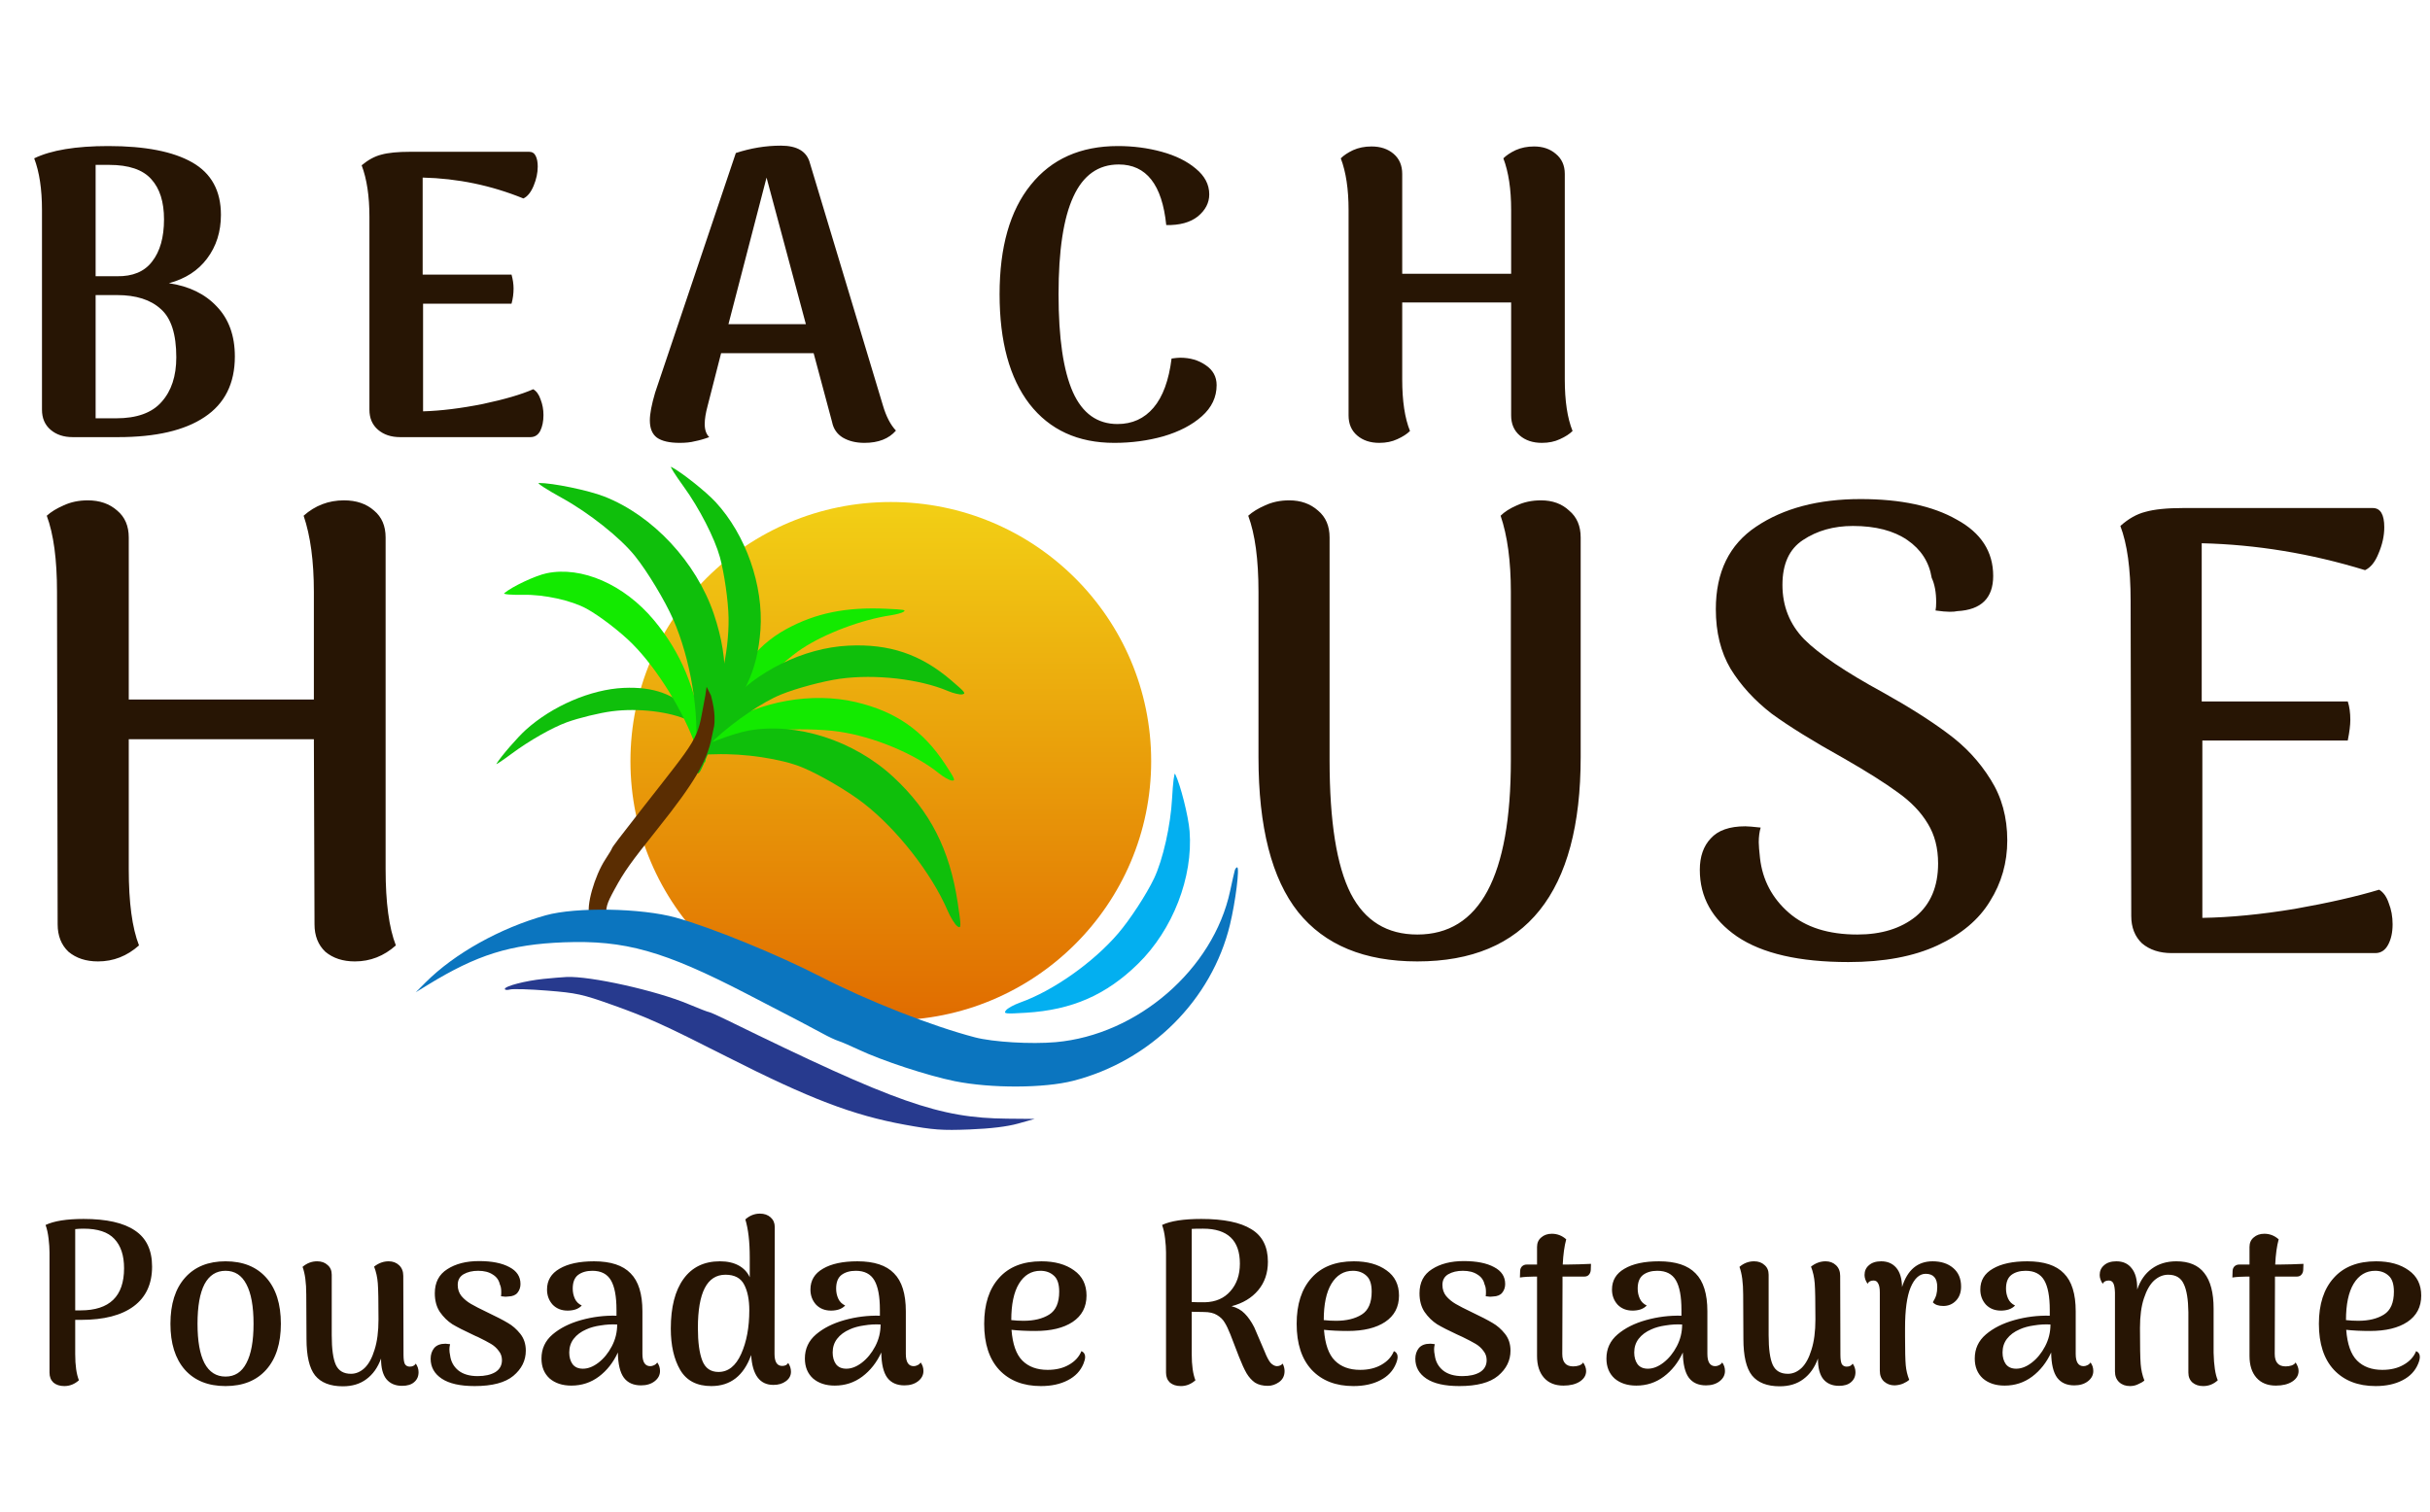 <svg width="339" height="211" viewBox="0 0 339 211" fill="none" xmlns="http://www.w3.org/2000/svg">
<path d="M23.566 39.519C26.384 39.938 28.612 41.024 30.25 42.776C31.926 44.528 32.764 46.851 32.764 49.746C32.764 53.516 31.355 56.334 28.536 58.201C25.756 60.067 21.738 61 16.482 61H10.141C8.884 61 7.856 60.657 7.056 59.972C6.256 59.286 5.856 58.353 5.856 57.172V29.293C5.856 26.399 5.494 23.999 4.771 22.095C7.132 20.953 10.579 20.381 15.111 20.381C20.253 20.381 24.156 21.143 26.822 22.666C29.488 24.19 30.821 26.627 30.821 29.979C30.821 32.34 30.174 34.378 28.879 36.092C27.622 37.767 25.851 38.91 23.566 39.519ZM13.34 23.009V38.548H16.311C18.52 38.586 20.157 37.901 21.224 36.492C22.328 35.082 22.881 33.121 22.881 30.607C22.881 28.17 22.29 26.304 21.11 25.009C19.929 23.676 17.967 23.009 15.225 23.009H13.34ZM16.196 58.372C19.091 58.372 21.205 57.61 22.538 56.087C23.909 54.563 24.594 52.488 24.594 49.86C24.594 46.623 23.871 44.375 22.423 43.119C21.014 41.824 18.977 41.176 16.311 41.176H13.34V58.372H16.196ZM74.389 54.316C74.846 54.583 75.188 55.059 75.417 55.744C75.684 56.43 75.817 57.153 75.817 57.915C75.817 58.791 75.665 59.534 75.36 60.143C75.055 60.714 74.598 61 73.989 61H55.822C54.565 61 53.536 60.657 52.737 59.972C51.937 59.286 51.537 58.353 51.537 57.172V30.265C51.537 27.37 51.175 24.971 50.452 23.066C51.366 22.305 52.28 21.809 53.194 21.581C54.146 21.314 55.498 21.181 57.25 21.181H73.817C74.236 21.181 74.541 21.371 74.731 21.752C74.922 22.133 75.017 22.628 75.017 23.238C75.017 24.114 74.827 25.009 74.446 25.923C74.065 26.837 73.589 27.427 73.017 27.694C68.523 25.866 63.839 24.894 58.964 24.78V38.32H71.361C71.551 39.005 71.646 39.653 71.646 40.262C71.646 40.986 71.551 41.69 71.361 42.376H59.021V57.401C61.535 57.325 64.315 56.982 67.362 56.373C70.409 55.725 72.751 55.039 74.389 54.316ZM123.163 56.544C123.62 58.105 124.229 59.286 124.991 60.086C124.001 61.228 122.535 61.8 120.592 61.8C119.412 61.8 118.402 61.552 117.564 61.057C116.765 60.562 116.269 59.838 116.079 58.886L113.508 49.288H100.597L98.712 56.658C98.445 57.648 98.312 58.486 98.312 59.172C98.312 59.972 98.521 60.581 98.94 61C98.217 61.267 97.55 61.457 96.941 61.571C96.37 61.724 95.665 61.8 94.827 61.8C93.38 61.8 92.313 61.552 91.628 61.057C90.98 60.562 90.657 59.762 90.657 58.658C90.657 57.744 90.904 56.449 91.399 54.773L102.654 21.352C104.748 20.667 106.843 20.324 108.938 20.324C111.223 20.324 112.575 21.143 112.994 22.781L123.163 56.544ZM112.423 45.232L106.938 24.78L101.625 45.232H112.423ZM155.444 61.8C150.378 61.8 146.436 59.991 143.618 56.373C140.838 52.754 139.448 47.651 139.448 41.062C139.448 34.473 140.895 29.389 143.789 25.808C146.684 22.19 150.74 20.381 155.958 20.381C158.091 20.381 160.128 20.648 162.071 21.181C164.013 21.714 165.594 22.495 166.812 23.523C168.069 24.552 168.698 25.751 168.698 27.122C168.698 28.303 168.164 29.331 167.098 30.207C166.032 31.045 164.565 31.445 162.699 31.407C162.128 25.77 159.919 22.952 156.072 22.952C153.216 22.952 151.102 24.456 149.731 27.465C148.36 30.436 147.674 34.968 147.674 41.062C147.674 47.156 148.341 51.707 149.674 54.716C151.007 57.687 153.082 59.172 155.901 59.172C157.957 59.172 159.633 58.41 160.928 56.887C162.223 55.363 163.061 53.078 163.442 50.031C163.975 49.955 164.375 49.917 164.642 49.917C166.013 49.917 167.193 50.26 168.184 50.945C169.212 51.631 169.726 52.564 169.726 53.745C169.726 55.42 169.04 56.868 167.669 58.086C166.298 59.305 164.508 60.238 162.299 60.886C160.128 61.495 157.843 61.8 155.444 61.8ZM218.298 52.945C218.298 55.954 218.66 58.353 219.383 60.143C218.964 60.562 218.374 60.943 217.612 61.286C216.889 61.628 216.051 61.8 215.099 61.8C213.842 61.8 212.813 61.457 212.014 60.772C211.214 60.086 210.814 59.153 210.814 57.972V42.205H195.618V52.945C195.618 55.954 195.979 58.353 196.703 60.143C196.284 60.562 195.694 60.943 194.932 61.286C194.208 61.628 193.37 61.8 192.418 61.8C191.161 61.8 190.133 61.457 189.333 60.772C188.534 60.086 188.134 59.153 188.134 57.972V29.293C188.134 26.399 187.772 23.999 187.048 22.095C187.467 21.676 188.038 21.295 188.762 20.953C189.524 20.61 190.381 20.438 191.333 20.438C192.59 20.438 193.618 20.781 194.418 21.467C195.218 22.152 195.618 23.085 195.618 24.266V38.206H210.814V29.293C210.814 26.399 210.452 23.999 209.728 22.095C210.147 21.676 210.719 21.295 211.442 20.953C212.204 20.61 213.061 20.438 214.013 20.438C215.232 20.438 216.241 20.781 217.041 21.467C217.879 22.152 218.298 23.085 218.298 24.266V52.945Z" fill="#271504"/>
<path d="M53.795 121.294C53.795 125.941 54.272 129.485 55.225 131.928C53.557 133.417 51.651 134.162 49.506 134.162C47.838 134.162 46.468 133.715 45.395 132.821C44.383 131.868 43.876 130.587 43.876 128.979L43.787 103.154H17.962V121.294C17.962 125.941 18.438 129.485 19.391 131.928C17.723 133.417 15.817 134.162 13.672 134.162C12.004 134.162 10.634 133.715 9.562 132.821C8.549 131.868 8.042 130.587 8.042 128.979L7.953 82.6C7.953 78.073 7.477 74.528 6.523 71.967C7.119 71.43 7.894 70.954 8.847 70.537C9.859 70.06 10.991 69.822 12.242 69.822C13.911 69.822 15.281 70.299 16.353 71.252C17.425 72.145 17.962 73.396 17.962 75.005V97.613H43.787V82.6C43.787 78.311 43.31 74.767 42.357 71.967C43.965 70.537 45.842 69.822 47.987 69.822C49.714 69.822 51.114 70.299 52.187 71.252C53.259 72.145 53.795 73.396 53.795 75.005V121.294ZM220.514 105.656C220.514 115.128 218.608 122.247 214.795 127.013C210.983 131.779 205.293 134.162 197.727 134.162C190.34 134.162 184.8 131.868 181.106 127.281C177.413 122.634 175.566 115.426 175.566 105.656V82.6C175.566 78.073 175.089 74.528 174.136 71.967C174.732 71.43 175.506 70.954 176.46 70.537C177.472 70.06 178.604 69.822 179.855 69.822C181.464 69.822 182.804 70.299 183.876 71.252C184.949 72.145 185.485 73.396 185.485 75.005V106.102C185.485 114.621 186.468 120.817 188.434 124.689C190.4 128.502 193.498 130.409 197.727 130.409C206.425 130.409 210.774 122.306 210.774 106.102V82.6C210.774 78.311 210.297 74.767 209.344 71.967C209.88 71.43 210.625 70.954 211.578 70.537C212.591 70.06 213.723 69.822 214.974 69.822C216.583 69.822 217.893 70.299 218.906 71.252C219.978 72.145 220.514 73.396 220.514 75.005V105.656ZM257.866 134.251C251.016 134.251 245.833 133.06 242.318 130.677C238.862 128.294 237.135 125.196 237.135 121.383C237.135 119.536 237.641 118.077 238.654 117.004C239.667 115.873 241.275 115.307 243.479 115.307C243.837 115.307 244.552 115.366 245.624 115.485C245.445 116.081 245.356 116.766 245.356 117.541C245.356 117.958 245.416 118.702 245.535 119.775C245.892 122.813 247.233 125.345 249.556 127.37C251.879 129.396 255.067 130.409 259.118 130.409C262.454 130.409 265.164 129.575 267.249 127.906C269.334 126.179 270.377 123.706 270.377 120.489C270.377 118.345 269.9 116.498 268.947 114.949C267.994 113.341 266.594 111.881 264.747 110.57C262.96 109.26 260.458 107.681 257.241 105.834C252.952 103.451 249.586 101.366 247.143 99.579C244.76 97.732 242.854 95.647 241.424 93.324C240.054 91 239.369 88.23 239.369 85.013C239.369 79.83 241.245 75.988 244.999 73.486C248.811 70.924 253.667 69.643 259.564 69.643C265.164 69.643 269.632 70.596 272.968 72.503C276.364 74.35 278.062 76.971 278.062 80.367C278.062 83.464 276.394 85.103 273.058 85.281C272.82 85.341 272.462 85.371 271.985 85.371C271.509 85.371 270.854 85.311 270.02 85.192C270.079 84.894 270.109 84.507 270.109 84.03C270.109 82.66 269.9 81.528 269.483 80.635C269.126 78.43 267.994 76.673 266.088 75.362C264.181 74.052 261.649 73.396 258.492 73.396C255.811 73.396 253.488 74.052 251.522 75.362C249.616 76.613 248.662 78.698 248.662 81.618C248.662 84.596 249.675 87.128 251.701 89.213C253.786 91.298 257.449 93.771 262.692 96.63C266.326 98.656 269.334 100.562 271.717 102.349C274.16 104.136 276.156 106.281 277.705 108.783C279.254 111.226 280.028 114.056 280.028 117.273C280.028 120.37 279.224 123.2 277.615 125.762C276.066 128.323 273.624 130.379 270.288 131.928C266.952 133.477 262.811 134.251 257.866 134.251ZM331.906 124.153C332.502 124.511 332.949 125.136 333.246 126.03C333.604 126.923 333.783 127.906 333.783 128.979C333.783 130.111 333.574 131.064 333.157 131.838C332.74 132.613 332.144 133 331.37 133H302.953C301.285 133 299.915 132.553 298.843 131.66C297.83 130.706 297.323 129.426 297.323 127.817L297.234 83.762C297.234 79.354 296.757 75.898 295.804 73.396C296.936 72.384 298.098 71.728 299.289 71.43C300.54 71.073 302.298 70.894 304.562 70.894H331.012C332.085 70.894 332.621 71.788 332.621 73.575C332.621 74.767 332.353 75.988 331.817 77.239C331.34 78.43 330.715 79.205 329.94 79.562C322.374 77.239 314.779 75.988 307.153 75.809V97.881H327.527C327.766 98.596 327.885 99.46 327.885 100.473C327.885 101.188 327.766 102.141 327.527 103.332H307.242V128.085C311.115 128.026 315.404 127.609 320.11 126.834C324.817 126 328.749 125.106 331.906 124.153Z" fill="#271504"/>
<ellipse cx="124.273" cy="106.217" rx="36.323" ry="36.163" fill="url(#paint0_linear_48_27)"/>
<path fill-rule="evenodd" clip-rule="evenodd" d="M163.516 111.349C163.315 115.179 162.24 119.968 160.993 122.59C159.944 124.797 157.658 128.304 156.011 130.231C152.544 134.293 146.92 138.264 142.322 139.898C141.453 140.207 140.559 140.698 140.336 140.99C139.967 141.473 140.22 141.503 143.14 141.324C149.566 140.93 154.328 138.845 158.781 134.475C163.616 129.73 166.456 122.41 165.956 115.988C165.793 113.902 164.68 109.496 163.937 107.996C163.816 107.751 163.627 109.26 163.516 111.349Z" fill="#03AFF0"/>
<path fill-rule="evenodd" clip-rule="evenodd" d="M97.915 105.331C101.219 103.669 105.704 102.216 108.442 101.921C110.747 101.673 114.675 101.751 117.001 102.09C121.903 102.803 127.654 105.2 131.002 107.925C131.635 108.44 132.432 108.887 132.773 108.919C133.337 108.971 133.254 108.764 131.849 106.627C128.757 101.922 124.96 99.287 119.377 97.97C113.313 96.54 105.944 97.849 100.764 101.275C99.082 102.388 95.859 105.324 94.918 106.601C94.764 106.809 96.113 106.238 97.915 105.331Z" fill="#13EA00"/>
<path fill-rule="evenodd" clip-rule="evenodd" d="M104.321 101.159C104.699 98.902 105.888 96.143 107.111 94.683C108.141 93.455 110.316 91.551 111.852 90.535C115.085 88.393 120.19 86.472 124.278 85.859C125.052 85.743 125.856 85.521 126.065 85.365C126.412 85.107 126.193 85.069 123.642 84.949C118.027 84.685 113.772 85.554 109.665 87.802C105.206 90.243 102.346 94.367 102.443 98.217C102.474 99.467 103.21 102.169 103.778 103.116C103.87 103.271 104.115 102.39 104.321 101.159Z" fill="#13EA00"/>
<path fill-rule="evenodd" clip-rule="evenodd" d="M99.755 103.131C102.468 100.616 106.373 97.975 108.922 96.931C111.067 96.053 114.861 95.036 117.191 94.716C122.097 94.04 128.288 94.745 132.261 96.432C133.012 96.751 133.902 96.96 134.238 96.895C134.795 96.788 134.657 96.613 132.714 94.95C128.437 91.289 124.058 89.812 118.328 90.098C112.106 90.409 105.391 93.713 101.366 98.443C100.059 99.979 97.778 103.695 97.229 105.183C97.139 105.426 98.276 104.502 99.755 103.131Z" fill="#0FBF0B"/>
<path fill-rule="evenodd" clip-rule="evenodd" d="M95.379 67.908C97.55 70.903 99.703 75.097 100.433 77.752C101.047 79.987 101.601 83.876 101.64 86.227C101.722 91.179 100.278 97.241 98.126 100.982C97.719 101.69 97.406 102.548 97.429 102.89C97.468 103.455 97.659 103.339 99.543 101.61C103.691 97.803 105.683 93.633 106.087 87.911C106.526 81.697 104.052 74.633 99.839 70.069C98.471 68.588 95.055 65.877 93.644 65.153C93.414 65.035 94.194 66.274 95.379 67.908Z" fill="#0FBF0B"/>
<path fill-rule="evenodd" clip-rule="evenodd" d="M99.754 105.256C103.816 105.11 108.986 105.884 111.888 107.073C114.331 108.073 118.281 110.382 120.494 112.105C125.158 115.732 129.963 121.875 132.19 127.057C132.612 128.037 133.228 129.028 133.56 129.258C134.11 129.639 134.114 129.342 133.605 125.965C132.486 118.534 129.765 113.206 124.668 108.464C119.133 103.315 111.1 100.74 104.38 101.96C102.198 102.357 97.671 104.088 96.171 105.101C95.925 105.266 97.538 105.336 99.754 105.256Z" fill="#0FBF0B"/>
<path fill-rule="evenodd" clip-rule="evenodd" d="M71.42 105.147C73.795 103.378 77.053 101.524 79.066 100.794C80.76 100.179 83.669 99.471 85.404 99.251C89.059 98.786 93.412 99.3 96.001 100.502C96.49 100.729 97.099 100.879 97.352 100.834C97.771 100.76 97.701 100.636 96.574 99.457C94.092 96.861 91.175 95.806 86.99 95.993C82.446 96.197 77.049 98.512 73.359 101.841C72.161 102.923 69.898 105.541 69.255 106.59C69.15 106.761 70.124 106.112 71.42 105.147Z" fill="#0FBF0B"/>
<path fill-rule="evenodd" clip-rule="evenodd" d="M72.96 83.002C75.923 82.946 79.712 83.777 81.854 84.954C83.657 85.944 86.586 88.196 88.237 89.861C91.714 93.368 95.344 99.245 97.073 104.165C97.401 105.096 97.87 106.04 98.117 106.264C98.526 106.633 98.523 106.354 98.084 103.167C97.118 96.151 95.025 91.083 91.21 86.519C87.066 81.563 81.152 78.979 76.271 79.993C74.686 80.322 71.417 81.861 70.342 82.783C70.166 82.934 71.345 83.032 72.96 83.002Z" fill="#13EA00"/>
<path fill-rule="evenodd" clip-rule="evenodd" d="M78.374 69.477C82.174 71.57 86.521 75.024 88.577 77.583C90.308 79.737 92.753 83.79 93.906 86.413C96.334 91.94 97.61 99.614 97.011 105.093C96.898 106.129 96.958 107.28 97.145 107.651C97.455 108.264 97.611 108.022 98.865 104.965C101.626 98.238 101.847 92.37 99.589 85.691C97.137 78.437 91.082 71.941 84.297 69.284C82.094 68.422 77.059 67.381 75.167 67.397C74.858 67.399 76.301 68.335 78.374 69.477Z" fill="#0FBF0B"/>
<path fill-rule="evenodd" clip-rule="evenodd" d="M75.805 136.604C73.297 136.863 70.426 137.61 70.426 138.003C70.426 138.154 70.756 138.188 71.16 138.079C71.564 137.971 73.905 138.042 76.363 138.238C80.423 138.561 81.249 138.742 85.388 140.215C90.391 141.995 92.554 142.974 101.47 147.497C112.957 153.324 118.979 155.624 126.212 156.946C130.214 157.677 131.411 157.765 135.279 157.61C138.234 157.492 140.513 157.214 142.041 156.786L144.346 156.139L140.504 156.105C131.037 156.019 125.009 153.898 101.456 142.367C100.181 141.743 99.037 141.232 98.914 141.232C98.791 141.232 97.481 140.725 96.004 140.106C91.512 138.223 82.353 136.186 79.04 136.334C78.444 136.361 76.988 136.482 75.805 136.604Z" fill="#273A8E"/>
<path fill-rule="evenodd" clip-rule="evenodd" d="M82.888 128.996C83.437 129.925 84.548 130.857 84.971 130.743C85.133 130.699 85.134 130.557 84.974 130.427C84.813 130.297 84.637 129.34 84.582 128.299C84.49 126.581 84.596 126.198 85.729 124.115C87.1 121.597 87.919 120.447 91.811 115.568C96.827 109.283 98.646 106.206 99.284 102.928C99.637 101.115 99.706 101.477 99.682 100.01C99.67 99.276 99.488 98.173 99.19 97.068L98.576 95.835L98.399 97.054L97.895 99.735C97.152 103.879 96.142 104.293 86.305 117.06C85.772 117.752 85.348 118.358 85.361 118.407C85.374 118.456 84.971 119.127 84.466 119.898C82.929 122.241 81.732 126.497 82.249 127.779C82.341 128.01 82.629 128.558 82.888 128.996Z" fill="#5A2D02"/>
<path fill-rule="evenodd" clip-rule="evenodd" d="M172.262 121.451C172.193 121.681 171.895 122.995 171.6 124.371C169.262 135.263 158.69 144.417 147.28 145.429C143.856 145.733 138.535 145.416 136.021 144.76C129.977 143.181 121.024 139.661 114.479 136.289C108.49 133.204 99.235 129.426 94.287 128.048C89.49 126.711 80.334 126.551 76.124 127.729C69.754 129.511 63.395 133.065 59.378 137.087L58 138.467L59.685 137.434C66.548 133.227 71.174 131.78 78.676 131.495C87.175 131.172 92.594 132.697 104.099 138.648C110.835 142.133 113.52 143.537 114.82 144.256C115.578 144.675 116.543 145.127 116.964 145.26C117.385 145.394 118.637 145.931 119.745 146.455C123.049 148.016 129.437 150.114 133.199 150.873C138.243 151.891 145.659 151.866 149.737 150.817C160.521 148.043 169.046 139.547 171.586 129.043C172.363 125.831 172.964 121.033 172.589 121.033C172.478 121.033 172.331 121.221 172.262 121.451Z" fill="#0B75BF"/>
<path d="M11.655 170.099C14.864 170.099 17.254 170.637 18.826 171.714C20.419 172.769 21.216 174.449 21.216 176.753C21.216 179.165 20.366 181.006 18.664 182.276C16.963 183.547 14.508 184.182 11.3 184.182H10.492V188.962C10.492 190.534 10.665 191.751 11.009 192.612C10.406 193.151 9.728 193.42 8.974 193.42C8.35 193.42 7.844 193.258 7.456 192.935C7.09 192.591 6.907 192.128 6.907 191.546V174.783C6.907 174.201 6.864 173.555 6.778 172.845C6.692 172.112 6.552 171.477 6.358 170.939C7.542 170.379 9.308 170.099 11.655 170.099ZM11.235 182.858C15.284 182.858 17.308 180.898 17.308 176.979C17.308 175.192 16.855 173.824 15.951 172.877C15.068 171.929 13.636 171.456 11.655 171.456C11.225 171.456 10.837 171.477 10.492 171.52V182.858H11.235ZM31.463 193.42C29.03 193.42 27.135 192.655 25.778 191.127C24.443 189.598 23.776 187.466 23.776 184.731C23.776 181.975 24.454 179.832 25.811 178.303C27.167 176.774 29.051 176.01 31.463 176.01C33.896 176.01 35.791 176.774 37.148 178.303C38.505 179.832 39.183 181.975 39.183 184.731C39.183 187.466 38.505 189.598 37.148 191.127C35.791 192.655 33.896 193.42 31.463 193.42ZM31.463 192.096C32.755 192.096 33.724 191.471 34.37 190.222C35.038 188.973 35.371 187.143 35.371 184.731C35.371 182.298 35.038 180.457 34.37 179.208C33.724 177.959 32.755 177.334 31.463 177.334C30.171 177.334 29.191 177.959 28.524 179.208C27.878 180.457 27.555 182.298 27.555 184.731C27.555 187.143 27.878 188.973 28.524 190.222C29.191 191.471 30.171 192.096 31.463 192.096ZM58.004 190.287C58.262 190.653 58.391 191.051 58.391 191.482C58.391 192.063 58.187 192.526 57.778 192.871C57.39 193.215 56.83 193.388 56.098 193.388C55.151 193.388 54.419 193.075 53.902 192.451C53.406 191.826 53.159 190.89 53.159 189.641V189.576C52.706 190.825 52.028 191.783 51.124 192.451C50.241 193.118 49.143 193.452 47.829 193.452C46.063 193.452 44.771 192.946 43.953 191.934C43.156 190.922 42.758 189.221 42.758 186.831L42.726 180.661C42.726 179.003 42.553 177.711 42.209 176.785C42.812 176.268 43.49 176.01 44.244 176.01C44.847 176.01 45.331 176.182 45.697 176.527C46.085 176.85 46.279 177.302 46.279 177.883V186.314C46.279 188.252 46.473 189.641 46.86 190.481C47.248 191.299 47.948 191.708 48.96 191.708C49.649 191.708 50.284 191.439 50.865 190.9C51.447 190.341 51.91 189.49 52.254 188.349C52.62 187.207 52.803 185.797 52.803 184.117C52.803 181.576 52.771 179.897 52.706 179.079C52.642 178.239 52.47 177.464 52.19 176.753C52.814 176.258 53.492 176.01 54.225 176.01C54.806 176.01 55.291 176.193 55.678 176.559C56.066 176.925 56.26 177.421 56.26 178.045L56.292 189.059C56.292 189.662 56.356 190.093 56.486 190.351C56.636 190.588 56.862 190.707 57.164 190.707C57.552 190.707 57.831 190.567 58.004 190.287ZM66.214 193.42C64.19 193.42 62.661 193.075 61.628 192.386C60.594 191.697 60.077 190.771 60.077 189.608C60.077 189.027 60.239 188.532 60.562 188.123C60.906 187.714 61.434 187.509 62.145 187.509C62.274 187.509 62.489 187.53 62.791 187.574C62.726 187.832 62.694 188.069 62.694 188.284C62.694 188.543 62.726 188.822 62.791 189.124C62.898 189.985 63.275 190.685 63.921 191.223C64.589 191.762 65.493 192.031 66.634 192.031C67.646 192.031 68.465 191.848 69.089 191.482C69.714 191.094 70.026 190.534 70.026 189.802C70.026 189.307 69.875 188.876 69.574 188.51C69.294 188.123 68.938 187.8 68.508 187.541C68.077 187.283 67.463 186.96 66.667 186.572C66.494 186.508 66.236 186.389 65.891 186.217C64.729 185.679 63.803 185.205 63.114 184.796C62.446 184.365 61.865 183.794 61.369 183.084C60.896 182.373 60.659 181.501 60.659 180.467C60.659 178.96 61.24 177.84 62.403 177.108C63.566 176.355 65.041 175.978 66.828 175.978C68.615 175.978 70.026 176.258 71.059 176.818C72.093 177.356 72.61 178.142 72.61 179.175C72.61 179.649 72.47 180.058 72.19 180.403C71.931 180.726 71.512 180.898 70.93 180.92C70.823 180.941 70.683 180.952 70.51 180.952C70.403 180.952 70.198 180.93 69.897 180.887C69.918 180.758 69.929 180.564 69.929 180.306C69.929 179.832 69.864 179.477 69.735 179.24C69.606 178.637 69.272 178.174 68.734 177.851C68.217 177.507 67.539 177.334 66.699 177.334C65.902 177.334 65.224 177.496 64.664 177.819C64.126 178.142 63.856 178.637 63.856 179.305C63.856 179.908 64.029 180.424 64.373 180.855C64.739 181.286 65.181 181.652 65.698 181.953C66.214 182.255 66.947 182.632 67.894 183.084C69.207 183.708 70.187 184.214 70.833 184.602C71.479 184.968 72.061 185.474 72.578 186.12C73.094 186.766 73.353 187.552 73.353 188.478C73.353 189.856 72.771 191.03 71.609 191.999C70.467 192.946 68.669 193.42 66.214 193.42ZM91.688 190.125C91.947 190.47 92.076 190.868 92.076 191.32C92.076 191.88 91.828 192.354 91.333 192.742C90.838 193.129 90.202 193.323 89.427 193.323C88.372 193.323 87.575 192.968 87.037 192.257C86.499 191.525 86.219 190.351 86.197 188.736C85.551 190.136 84.668 191.256 83.549 192.096C82.429 192.935 81.147 193.355 79.705 193.355C78.456 193.355 77.444 193.022 76.668 192.354C75.915 191.665 75.538 190.739 75.538 189.576C75.538 188.22 76.055 187.1 77.088 186.217C78.122 185.334 79.446 184.667 81.061 184.214C82.676 183.762 84.324 183.558 86.003 183.601V182.793C86.003 180.92 85.745 179.542 85.228 178.659C84.711 177.776 83.85 177.334 82.644 177.334C81.826 177.334 81.158 177.528 80.641 177.916C80.146 178.303 79.899 178.939 79.899 179.821C79.899 180.317 79.996 180.78 80.189 181.21C80.383 181.641 80.706 181.964 81.158 182.179C80.943 182.416 80.652 182.599 80.286 182.729C79.942 182.836 79.576 182.89 79.188 182.89C78.327 182.89 77.627 182.61 77.088 182.05C76.572 181.469 76.313 180.769 76.313 179.951C76.313 178.68 76.895 177.711 78.058 177.044C79.22 176.355 80.825 176.01 82.87 176.01C85.196 176.01 86.897 176.57 87.974 177.69C89.072 178.788 89.621 180.554 89.621 182.987V188.93C89.621 190.071 89.987 190.642 90.719 190.642C90.891 190.642 91.064 190.599 91.236 190.513C91.43 190.427 91.581 190.298 91.688 190.125ZM81.32 190.997C82.03 190.997 82.752 190.717 83.484 190.158C84.238 189.576 84.862 188.812 85.357 187.864C85.853 186.917 86.1 185.905 86.1 184.828C85.347 184.785 84.582 184.828 83.807 184.957C83.032 185.065 82.364 185.248 81.804 185.506C81.051 185.829 80.458 186.271 80.028 186.831C79.619 187.369 79.414 188.004 79.414 188.736C79.414 189.382 79.565 189.921 79.866 190.351C80.189 190.782 80.674 190.997 81.32 190.997ZM109.957 190.19C110.215 190.577 110.345 190.987 110.345 191.417C110.345 191.956 110.108 192.397 109.634 192.742C109.182 193.086 108.6 193.258 107.89 193.258C105.995 193.258 104.961 191.869 104.789 189.092C103.755 191.977 101.903 193.42 99.233 193.42C97.231 193.42 95.788 192.677 94.905 191.191C94.022 189.684 93.581 187.757 93.581 185.409C93.581 182.416 94.173 180.101 95.357 178.465C96.542 176.828 98.232 176.01 100.428 176.01C101.462 176.01 102.334 176.204 103.045 176.591C103.755 176.979 104.272 177.528 104.595 178.239V175.461C104.595 173.286 104.391 171.52 103.981 170.164C104.584 169.625 105.263 169.356 106.016 169.356C106.619 169.356 107.115 169.528 107.502 169.873C107.89 170.218 108.084 170.67 108.084 171.23L108.051 188.93C108.051 190.05 108.407 190.61 109.117 190.61C109.526 190.61 109.806 190.47 109.957 190.19ZM100.235 191.45C101.591 191.45 102.646 190.61 103.4 188.93C104.154 187.251 104.531 185.226 104.531 182.858C104.531 181.372 104.294 180.177 103.82 179.272C103.346 178.346 102.474 177.883 101.204 177.883C98.641 177.883 97.36 180.36 97.36 185.313C97.36 187.294 97.564 188.812 97.974 189.867C98.383 190.922 99.136 191.45 100.235 191.45ZM128.436 190.125C128.694 190.47 128.824 190.868 128.824 191.32C128.824 191.88 128.576 192.354 128.081 192.742C127.585 193.129 126.95 193.323 126.175 193.323C125.12 193.323 124.323 192.968 123.785 192.257C123.246 191.525 122.967 190.351 122.945 188.736C122.299 190.136 121.416 191.256 120.296 192.096C119.177 192.935 117.895 193.355 116.453 193.355C115.204 193.355 114.192 193.022 113.416 192.354C112.663 191.665 112.286 190.739 112.286 189.576C112.286 188.22 112.803 187.1 113.836 186.217C114.87 185.334 116.194 184.667 117.809 184.214C119.424 183.762 121.072 183.558 122.751 183.601V182.793C122.751 180.92 122.493 179.542 121.976 178.659C121.459 177.776 120.598 177.334 119.392 177.334C118.574 177.334 117.906 177.528 117.389 177.916C116.894 178.303 116.646 178.939 116.646 179.821C116.646 180.317 116.743 180.78 116.937 181.21C117.131 181.641 117.454 181.964 117.906 182.179C117.691 182.416 117.4 182.599 117.034 182.729C116.69 182.836 116.323 182.89 115.936 182.89C115.075 182.89 114.375 182.61 113.836 182.05C113.32 181.469 113.061 180.769 113.061 179.951C113.061 178.68 113.643 177.711 114.805 177.044C115.968 176.355 117.572 176.01 119.618 176.01C121.944 176.01 123.645 176.57 124.722 177.69C125.82 178.788 126.369 180.554 126.369 182.987V188.93C126.369 190.071 126.735 190.642 127.467 190.642C127.639 190.642 127.812 190.599 127.984 190.513C128.178 190.427 128.328 190.298 128.436 190.125ZM118.068 190.997C118.778 190.997 119.5 190.717 120.232 190.158C120.985 189.576 121.61 188.812 122.105 187.864C122.6 186.917 122.848 185.905 122.848 184.828C122.094 184.785 121.33 184.828 120.555 184.957C119.78 185.065 119.112 185.248 118.552 185.506C117.798 185.829 117.206 186.271 116.776 186.831C116.367 187.369 116.162 188.004 116.162 188.736C116.162 189.382 116.313 189.921 116.614 190.351C116.937 190.782 117.422 190.997 118.068 190.997ZM150.866 188.543C151.21 188.693 151.383 188.962 151.383 189.35C151.383 189.608 151.307 189.921 151.157 190.287C150.747 191.299 150.015 192.074 148.96 192.612C147.926 193.151 146.678 193.42 145.213 193.42C142.758 193.42 140.82 192.666 139.399 191.159C138 189.652 137.3 187.509 137.3 184.731C137.3 181.996 137.989 179.865 139.367 178.336C140.745 176.785 142.715 176.01 145.278 176.01C147.151 176.01 148.669 176.43 149.832 177.27C150.995 178.088 151.576 179.262 151.576 180.79C151.576 182.384 150.93 183.611 149.638 184.473C148.368 185.313 146.634 185.732 144.438 185.732C143.189 185.732 142.08 185.679 141.111 185.571C141.262 187.574 141.768 189.006 142.629 189.867C143.491 190.728 144.664 191.159 146.15 191.159C147.313 191.159 148.303 190.922 149.122 190.448C149.961 189.975 150.543 189.339 150.866 188.543ZM145.149 177.334C143.878 177.334 142.877 177.937 142.145 179.143C141.434 180.328 141.079 182.018 141.079 184.214C141.639 184.279 142.209 184.311 142.791 184.311C144.255 184.311 145.45 184.021 146.376 183.439C147.302 182.858 147.765 181.792 147.765 180.241C147.765 179.186 147.517 178.443 147.022 178.013C146.527 177.56 145.902 177.334 145.149 177.334ZM178.947 190.287C179.119 190.653 179.205 190.997 179.205 191.32C179.205 191.988 178.947 192.505 178.43 192.871C177.935 193.215 177.418 193.388 176.88 193.388C176.148 193.388 175.545 193.237 175.071 192.935C174.619 192.612 174.231 192.182 173.908 191.643C173.585 191.084 173.23 190.308 172.842 189.318L171.647 186.217C171.367 185.506 171.098 184.946 170.839 184.537C170.603 184.128 170.247 183.784 169.774 183.504C169.321 183.224 168.708 183.084 167.932 183.084L166.253 183.052V188.962C166.253 190.534 166.425 191.751 166.77 192.612C166.167 193.151 165.488 193.42 164.735 193.42C164.11 193.42 163.604 193.258 163.217 192.935C162.851 192.591 162.668 192.128 162.668 191.546V174.783C162.668 174.201 162.624 173.555 162.538 172.845C162.452 172.112 162.312 171.477 162.118 170.939C163.303 170.379 165.122 170.099 167.577 170.099C170.7 170.099 173.025 170.573 174.554 171.52C176.104 172.446 176.88 173.964 176.88 176.075C176.88 177.647 176.427 178.971 175.523 180.048C174.619 181.124 173.38 181.867 171.809 182.276C172.562 182.47 173.176 182.815 173.65 183.31C174.123 183.784 174.565 184.419 174.974 185.216L176.427 188.607C176.707 189.318 176.977 189.835 177.235 190.158C177.515 190.459 177.806 190.621 178.107 190.642C178.452 190.642 178.732 190.524 178.947 190.287ZM166.253 181.695C166.619 181.716 167.233 181.727 168.094 181.727C169.601 181.684 170.786 181.167 171.647 180.177C172.53 179.186 172.971 177.905 172.971 176.333C172.971 173.081 171.259 171.456 167.836 171.456C167.039 171.456 166.511 171.466 166.253 171.488V181.695ZM194.459 188.543C194.803 188.693 194.975 188.962 194.975 189.35C194.975 189.608 194.9 189.921 194.749 190.287C194.34 191.299 193.608 192.074 192.553 192.612C191.519 193.151 190.27 193.42 188.806 193.42C186.351 193.42 184.413 192.666 182.992 191.159C181.592 189.652 180.892 187.509 180.892 184.731C180.892 181.996 181.582 179.865 182.96 178.336C184.338 176.785 186.308 176.01 188.871 176.01C190.744 176.01 192.262 176.43 193.425 177.27C194.588 178.088 195.169 179.262 195.169 180.79C195.169 182.384 194.523 183.611 193.231 184.473C191.961 185.313 190.227 185.732 188.031 185.732C186.782 185.732 185.673 185.679 184.704 185.571C184.855 187.574 185.361 189.006 186.222 189.867C187.083 190.728 188.257 191.159 189.743 191.159C190.906 191.159 191.896 190.922 192.714 190.448C193.554 189.975 194.136 189.339 194.459 188.543ZM188.741 177.334C187.471 177.334 186.47 177.937 185.737 179.143C185.027 180.328 184.672 182.018 184.672 184.214C185.231 184.279 185.802 184.311 186.383 184.311C187.848 184.311 189.043 184.021 189.969 183.439C190.895 182.858 191.358 181.792 191.358 180.241C191.358 179.186 191.11 178.443 190.615 178.013C190.12 177.56 189.495 177.334 188.741 177.334ZM203.585 193.42C201.561 193.42 200.032 193.075 198.999 192.386C197.965 191.697 197.448 190.771 197.448 189.608C197.448 189.027 197.61 188.532 197.933 188.123C198.277 187.714 198.805 187.509 199.515 187.509C199.645 187.509 199.86 187.53 200.161 187.574C200.097 187.832 200.064 188.069 200.064 188.284C200.064 188.543 200.097 188.822 200.161 189.124C200.269 189.985 200.646 190.685 201.292 191.223C201.959 191.762 202.864 192.031 204.005 192.031C205.017 192.031 205.835 191.848 206.46 191.482C207.084 191.094 207.397 190.534 207.397 189.802C207.397 189.307 207.246 188.876 206.944 188.51C206.664 188.123 206.309 187.8 205.878 187.541C205.448 187.283 204.834 186.96 204.037 186.572C203.865 186.508 203.607 186.389 203.262 186.217C202.099 185.679 201.173 185.205 200.484 184.796C199.817 184.365 199.235 183.794 198.74 183.084C198.266 182.373 198.03 181.501 198.03 180.467C198.03 178.96 198.611 177.84 199.774 177.108C200.937 176.355 202.412 175.978 204.199 175.978C205.986 175.978 207.397 176.258 208.43 176.818C209.464 177.356 209.981 178.142 209.981 179.175C209.981 179.649 209.841 180.058 209.561 180.403C209.302 180.726 208.882 180.898 208.301 180.92C208.193 180.941 208.053 180.952 207.881 180.952C207.773 180.952 207.569 180.93 207.267 180.887C207.289 180.758 207.3 180.564 207.3 180.306C207.3 179.832 207.235 179.477 207.106 179.24C206.977 178.637 206.643 178.174 206.105 177.851C205.588 177.507 204.909 177.334 204.07 177.334C203.273 177.334 202.595 177.496 202.035 177.819C201.496 178.142 201.227 178.637 201.227 179.305C201.227 179.908 201.4 180.424 201.744 180.855C202.11 181.286 202.552 181.652 203.068 181.953C203.585 182.255 204.317 182.632 205.265 183.084C206.578 183.708 207.558 184.214 208.204 184.602C208.85 184.968 209.432 185.474 209.948 186.12C210.465 186.766 210.724 187.552 210.724 188.478C210.724 189.856 210.142 191.03 208.979 191.999C207.838 192.946 206.04 193.42 203.585 193.42ZM218.594 176.462C219.003 176.462 219.563 176.451 220.273 176.43C220.984 176.408 221.544 176.387 221.953 176.365L221.921 177.237C221.899 177.517 221.802 177.744 221.63 177.916C221.479 178.067 221.275 178.142 221.016 178.142H217.98V179.208L217.948 188.93C217.948 190.093 218.454 190.674 219.466 190.674C219.767 190.674 220.047 190.631 220.306 190.545C220.586 190.438 220.769 190.298 220.855 190.125C221.135 190.534 221.275 190.933 221.275 191.32C221.275 191.923 220.973 192.419 220.37 192.806C219.789 193.172 219.035 193.355 218.109 193.355C216.946 193.355 216.042 192.989 215.396 192.257C214.75 191.525 214.427 190.513 214.427 189.221V178.142H213.975C213.695 178.142 213.372 178.153 213.006 178.174C212.64 178.196 212.317 178.228 212.037 178.271L212.069 177.334C212.091 177.054 212.187 176.839 212.36 176.688C212.532 176.538 212.747 176.462 213.006 176.462H214.427V174.007C214.427 173.448 214.621 173.006 215.008 172.683C215.396 172.339 215.891 172.166 216.494 172.166C217.248 172.166 217.915 172.425 218.497 172.942C218.238 173.889 218.077 175.063 218.012 176.462H218.594ZM240.257 190.125C240.515 190.47 240.644 190.868 240.644 191.32C240.644 191.88 240.397 192.354 239.902 192.742C239.406 193.129 238.771 193.323 237.996 193.323C236.941 193.323 236.144 192.968 235.606 192.257C235.067 191.525 234.787 190.351 234.766 188.736C234.12 190.136 233.237 191.256 232.117 192.096C230.997 192.935 229.716 193.355 228.273 193.355C227.024 193.355 226.012 193.022 225.237 192.354C224.484 191.665 224.107 190.739 224.107 189.576C224.107 188.22 224.623 187.1 225.657 186.217C226.691 185.334 228.015 184.667 229.63 184.214C231.245 183.762 232.892 183.558 234.572 183.601V182.793C234.572 180.92 234.314 179.542 233.797 178.659C233.28 177.776 232.419 177.334 231.213 177.334C230.394 177.334 229.727 177.528 229.21 177.916C228.715 178.303 228.467 178.939 228.467 179.821C228.467 180.317 228.564 180.78 228.758 181.21C228.952 181.641 229.275 181.964 229.727 182.179C229.512 182.416 229.221 182.599 228.855 182.729C228.51 182.836 228.144 182.89 227.757 182.89C226.895 182.89 226.195 182.61 225.657 182.05C225.14 181.469 224.882 180.769 224.882 179.951C224.882 178.68 225.463 177.711 226.626 177.044C227.789 176.355 229.393 176.01 231.439 176.01C233.764 176.01 235.466 176.57 236.542 177.69C237.64 178.788 238.19 180.554 238.19 182.987V188.93C238.19 190.071 238.556 190.642 239.288 190.642C239.46 190.642 239.632 190.599 239.805 190.513C239.998 190.427 240.149 190.298 240.257 190.125ZM229.888 190.997C230.599 190.997 231.32 190.717 232.053 190.158C232.806 189.576 233.431 188.812 233.926 187.864C234.421 186.917 234.669 185.905 234.669 184.828C233.915 184.785 233.151 184.828 232.376 184.957C231.6 185.065 230.933 185.248 230.373 185.506C229.619 185.829 229.027 186.271 228.596 186.831C228.187 187.369 227.983 188.004 227.983 188.736C227.983 189.382 228.133 189.921 228.435 190.351C228.758 190.782 229.242 190.997 229.888 190.997ZM258.461 190.287C258.719 190.653 258.849 191.051 258.849 191.482C258.849 192.063 258.644 192.526 258.235 192.871C257.847 193.215 257.287 193.388 256.555 193.388C255.608 193.388 254.876 193.075 254.359 192.451C253.864 191.826 253.616 190.89 253.616 189.641V189.576C253.164 190.825 252.486 191.783 251.581 192.451C250.698 193.118 249.6 193.452 248.286 193.452C246.521 193.452 245.229 192.946 244.41 191.934C243.614 190.922 243.215 189.221 243.215 186.831L243.183 180.661C243.183 179.003 243.011 177.711 242.666 176.785C243.269 176.268 243.947 176.01 244.701 176.01C245.304 176.01 245.789 176.182 246.155 176.527C246.542 176.85 246.736 177.302 246.736 177.883V186.314C246.736 188.252 246.93 189.641 247.317 190.481C247.705 191.299 248.405 191.708 249.417 191.708C250.106 191.708 250.741 191.439 251.323 190.9C251.904 190.341 252.367 189.49 252.712 188.349C253.078 187.207 253.261 185.797 253.261 184.117C253.261 181.576 253.228 179.897 253.164 179.079C253.099 178.239 252.927 177.464 252.647 176.753C253.271 176.258 253.95 176.01 254.682 176.01C255.263 176.01 255.748 176.193 256.135 176.559C256.523 176.925 256.717 177.421 256.717 178.045L256.749 189.059C256.749 189.662 256.814 190.093 256.943 190.351C257.094 190.588 257.32 190.707 257.621 190.707C258.009 190.707 258.289 190.567 258.461 190.287ZM269.611 176.01C270.795 176.01 271.754 176.322 272.486 176.947C273.218 177.571 273.584 178.433 273.584 179.531C273.584 180.349 273.347 181.006 272.873 181.501C272.4 181.996 271.807 182.244 271.097 182.244C270.429 182.244 269.945 182.072 269.643 181.727C269.88 181.34 270.042 180.995 270.128 180.694C270.214 180.371 270.257 180.005 270.257 179.595C270.257 178.368 269.719 177.754 268.642 177.754C267.781 177.754 267.081 178.39 266.542 179.66C266.026 180.909 265.767 182.793 265.767 185.313V186.54C265.767 188.456 265.8 189.781 265.864 190.513C265.929 191.223 266.09 191.902 266.349 192.548C266.133 192.742 265.853 192.914 265.509 193.065C265.164 193.215 264.766 193.301 264.314 193.323C263.732 193.323 263.237 193.14 262.828 192.774C262.44 192.408 262.246 191.913 262.246 191.288V180.371C262.246 179.789 262.171 179.369 262.02 179.111C261.891 178.831 261.676 178.691 261.374 178.691C260.965 178.691 260.685 178.842 260.535 179.143C260.255 178.734 260.115 178.325 260.115 177.916C260.115 177.356 260.319 176.904 260.728 176.559C261.138 176.193 261.708 176.01 262.44 176.01C263.323 176.01 264.023 176.312 264.54 176.914C265.057 177.517 265.326 178.411 265.347 179.595C266.101 177.205 267.522 176.01 269.611 176.01ZM291.641 190.125C291.899 190.47 292.028 190.868 292.028 191.32C292.028 191.88 291.781 192.354 291.285 192.742C290.79 193.129 290.155 193.323 289.38 193.323C288.325 193.323 287.528 192.968 286.99 192.257C286.451 191.525 286.171 190.351 286.15 188.736C285.504 190.136 284.621 191.256 283.501 192.096C282.381 192.935 281.1 193.355 279.657 193.355C278.408 193.355 277.396 193.022 276.621 192.354C275.867 191.665 275.491 190.739 275.491 189.576C275.491 188.22 276.007 187.1 277.041 186.217C278.075 185.334 279.399 184.667 281.014 184.214C282.629 183.762 284.276 183.558 285.956 183.601V182.793C285.956 180.92 285.697 179.542 285.181 178.659C284.664 177.776 283.803 177.334 282.597 177.334C281.778 177.334 281.111 177.528 280.594 177.916C280.099 178.303 279.851 178.939 279.851 179.821C279.851 180.317 279.948 180.78 280.142 181.21C280.336 181.641 280.659 181.964 281.111 182.179C280.896 182.416 280.605 182.599 280.239 182.729C279.894 182.836 279.528 182.89 279.141 182.89C278.279 182.89 277.579 182.61 277.041 182.05C276.524 181.469 276.266 180.769 276.266 179.951C276.266 178.68 276.847 177.711 278.01 177.044C279.173 176.355 280.777 176.01 282.823 176.01C285.148 176.01 286.85 176.57 287.926 177.69C289.024 178.788 289.574 180.554 289.574 182.987V188.93C289.574 190.071 289.94 190.642 290.672 190.642C290.844 190.642 291.016 190.599 291.189 190.513C291.382 190.427 291.533 190.298 291.641 190.125ZM281.272 190.997C281.983 190.997 282.704 190.717 283.436 190.158C284.19 189.576 284.815 188.812 285.31 187.864C285.805 186.917 286.053 185.905 286.053 184.828C285.299 184.785 284.535 184.828 283.759 184.957C282.984 185.065 282.317 185.248 281.757 185.506C281.003 185.829 280.411 186.271 279.98 186.831C279.571 187.369 279.367 188.004 279.367 188.736C279.367 189.382 279.517 189.921 279.819 190.351C280.142 190.782 280.626 190.997 281.272 190.997ZM308.811 188.769C308.854 190.534 309.048 191.816 309.393 192.612C308.811 193.151 308.133 193.42 307.358 193.42C306.755 193.42 306.26 193.258 305.872 192.935C305.484 192.591 305.291 192.128 305.291 191.546V183.116C305.269 181.329 305.054 180.015 304.645 179.175C304.257 178.314 303.536 177.883 302.481 177.883C301.77 177.883 301.113 178.153 300.51 178.691C299.929 179.229 299.455 180.058 299.089 181.178C298.723 182.276 298.54 183.654 298.54 185.313C298.54 187.853 298.572 189.533 298.637 190.351C298.701 191.17 298.874 191.934 299.154 192.645C298.938 192.838 298.648 193.011 298.281 193.162C297.937 193.334 297.56 193.42 297.151 193.42C296.526 193.42 296.02 193.237 295.633 192.871C295.245 192.505 295.051 192.009 295.051 191.385V180.371C295.03 179.768 294.955 179.337 294.825 179.079C294.696 178.82 294.481 178.691 294.179 178.691C293.77 178.691 293.49 178.842 293.34 179.143C293.06 178.734 292.92 178.325 292.92 177.916C292.92 177.356 293.124 176.904 293.533 176.559C293.942 176.193 294.513 176.01 295.245 176.01C296.171 176.01 296.882 176.333 297.377 176.979C297.894 177.604 298.152 178.54 298.152 179.789V179.951C298.583 178.68 299.261 177.711 300.187 177.044C301.135 176.355 302.276 176.01 303.611 176.01C305.377 176.01 306.68 176.559 307.519 177.657C308.381 178.756 308.811 180.403 308.811 182.599V188.769ZM317.986 176.462C318.396 176.462 318.955 176.451 319.666 176.43C320.377 176.408 320.937 176.387 321.346 176.365L321.313 177.237C321.292 177.517 321.195 177.744 321.023 177.916C320.872 178.067 320.667 178.142 320.409 178.142H317.373V179.208L317.34 188.93C317.34 190.093 317.846 190.674 318.859 190.674C319.16 190.674 319.44 190.631 319.698 190.545C319.978 190.438 320.161 190.298 320.247 190.125C320.527 190.534 320.667 190.933 320.667 191.32C320.667 191.923 320.366 192.419 319.763 192.806C319.182 193.172 318.428 193.355 317.502 193.355C316.339 193.355 315.435 192.989 314.789 192.257C314.143 191.525 313.82 190.513 313.82 189.221V178.142H313.367C313.088 178.142 312.765 178.153 312.398 178.174C312.032 178.196 311.709 178.228 311.429 178.271L311.462 177.334C311.483 177.054 311.58 176.839 311.752 176.688C311.925 176.538 312.14 176.462 312.398 176.462H313.82V174.007C313.82 173.448 314.013 173.006 314.401 172.683C314.789 172.339 315.284 172.166 315.887 172.166C316.641 172.166 317.308 172.425 317.89 172.942C317.631 173.889 317.47 175.063 317.405 176.462H317.986ZM337.066 188.543C337.41 188.693 337.582 188.962 337.582 189.35C337.582 189.608 337.507 189.921 337.356 190.287C336.947 191.299 336.215 192.074 335.16 192.612C334.126 193.151 332.877 193.42 331.413 193.42C328.958 193.42 327.02 192.666 325.599 191.159C324.199 189.652 323.499 187.509 323.499 184.731C323.499 181.996 324.188 179.865 325.567 178.336C326.945 176.785 328.915 176.01 331.478 176.01C333.351 176.01 334.869 176.43 336.032 177.27C337.195 178.088 337.776 179.262 337.776 180.79C337.776 182.384 337.13 183.611 335.838 184.473C334.568 185.313 332.834 185.732 330.638 185.732C329.389 185.732 328.28 185.679 327.311 185.571C327.462 187.574 327.968 189.006 328.829 189.867C329.69 190.728 330.864 191.159 332.35 191.159C333.513 191.159 334.503 190.922 335.321 190.448C336.161 189.975 336.743 189.339 337.066 188.543ZM331.348 177.334C330.078 177.334 329.077 177.937 328.344 179.143C327.634 180.328 327.279 182.018 327.279 184.214C327.838 184.279 328.409 184.311 328.99 184.311C330.455 184.311 331.65 184.021 332.576 183.439C333.502 182.858 333.965 181.792 333.965 180.241C333.965 179.186 333.717 178.443 333.222 178.013C332.727 177.56 332.102 177.334 331.348 177.334Z" fill="#271504"/>
<defs>
<linearGradient id="paint0_linear_48_27" x1="124.273" y1="70.372" x2="124.273" y2="142.381" gradientUnits="userSpaceOnUse">
<stop stop-color="#F2CF15"/>
<stop offset="1" stop-color="#E06C00"/>
</linearGradient>
</defs>
</svg>
